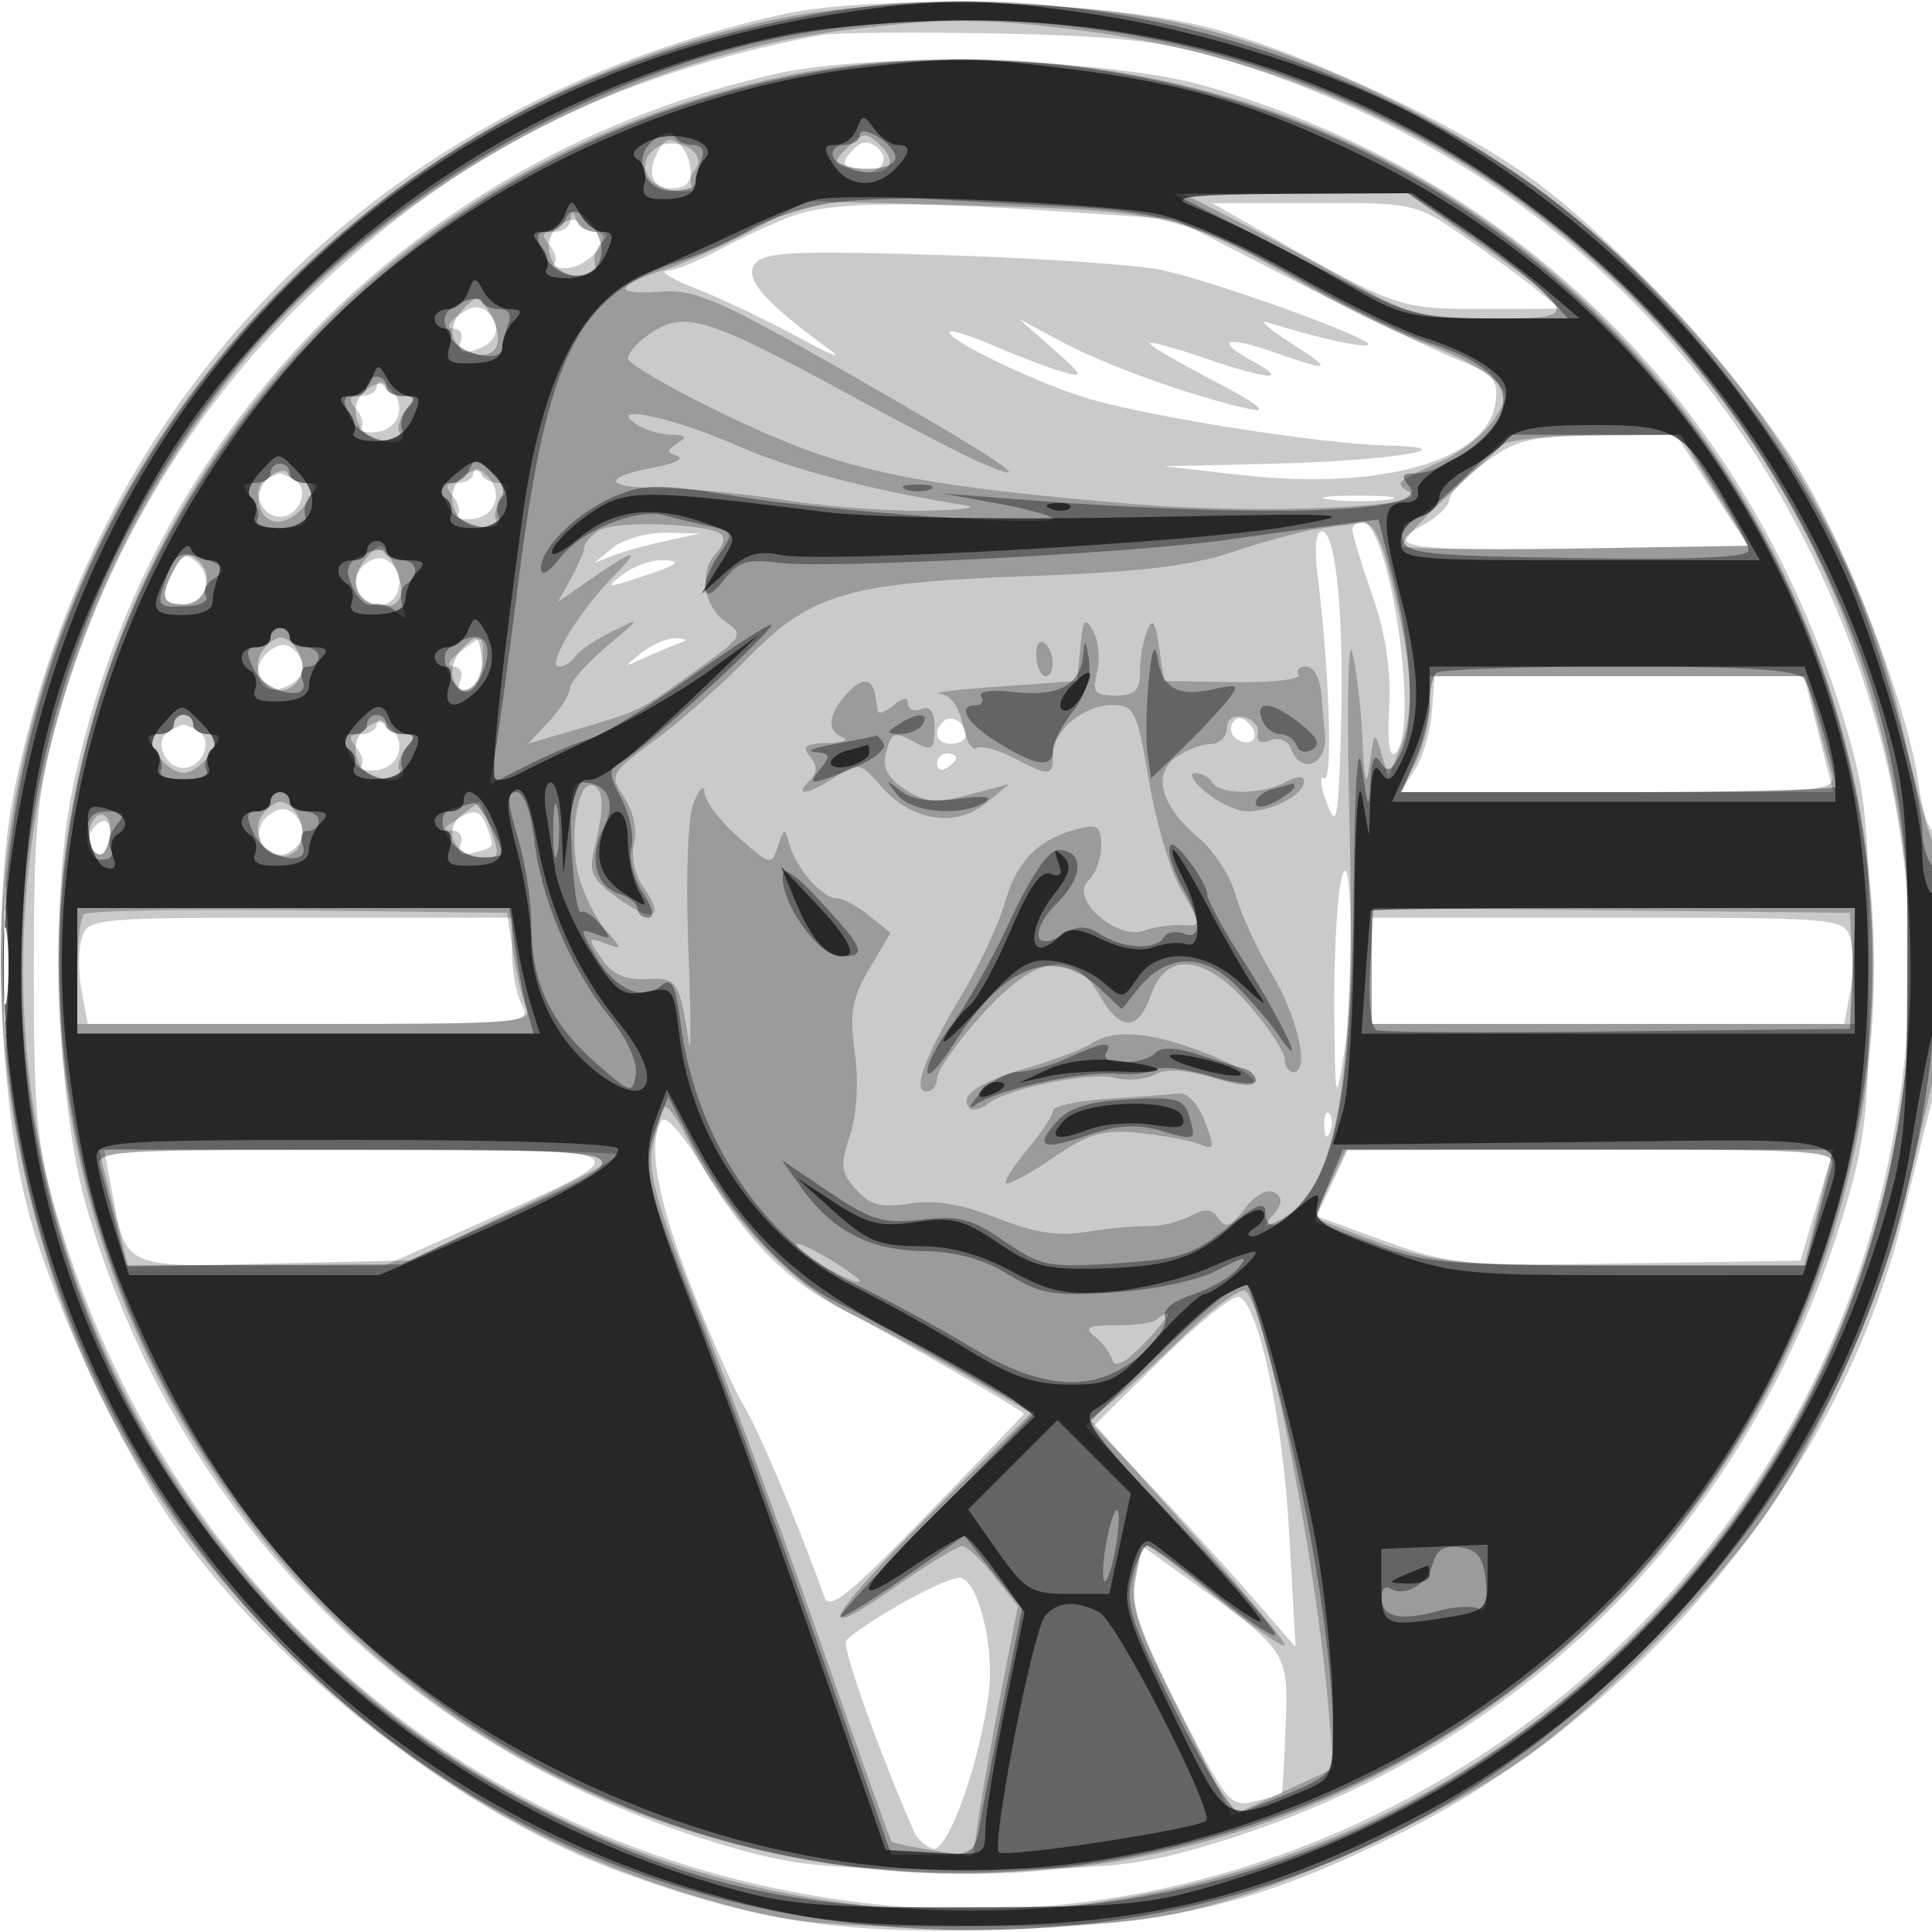 <svg xmlns="http://www.w3.org/2000/svg" width="200" height="200" fill="#000000"><path fill-opacity=".208" fill-rule="evenodd" d="M81 1.49C39.216 10.802 9.847 40.509 1.448 81.958-.851 93.307-.127 114.128 2.962 125.5c2.723 10.024 9.654 24.808 15.399 32.852 10.667 14.931 29.714 29.591 46.199 35.556 14.057 5.087 22.678 6.368 39.271 5.836 17.687-.568 26.156-2.6 40.728-9.774 25.454-12.53 46.056-37.667 52.431-63.97 1.133-4.675 2.499-10.127 3.035-12.116 1.209-4.486 1.296-27.884.104-27.884-.479 0-1.159-2.138-1.51-4.75-1.057-7.863-7.071-23.792-12.249-32.444-5.677-9.486-19.11-24.093-27.973-30.417-8.075-5.762-22.842-12.692-32.897-15.438C115.059.099 90.814-.697 81 1.49m4 2.141C63.375 7.715 47.259 15.874 32.274 30.323 19.531 42.612 10.503 57.872 5.804 75.067 3.82 82.33 3.5 85.858 3.5 100.5c0 14.792.3 18.037 2.311 24.982 11.411 39.42 43.31 66.701 83.617 71.51 47.375 5.653 93.318-25.94 105.02-72.218 5.816-23.001 3.845-44.328-6.066-65.626-12.212-26.244-34.17-44.953-62.449-53.21-5.897-1.722-10.635-2.233-22.933-2.475-8.525-.167-16.625-.092-18 .168m-4.484 3.97C43.227 15.903 15.018 44.6 7.455 81.926c-2.314 11.421-1.584 32.375 1.498 43.007 9.452 32.6 33.732 56.745 66.652 66.28C82.41 193.184 85.779 193.5 100 193.5s17.59-.316 24.395-2.287c33.132-9.596 57.222-33.686 66.818-66.818 1.971-6.805 2.287-10.174 2.287-24.395s-.316-17.59-2.287-24.395c-9.534-32.917-33.621-57.143-66.28-66.663C114.934 6.027 90.85 5.3 80.516 7.601M68.41 15.145c-1.549 2.507-1.087 4.355 1.09 4.355q2.127-.001 1.999-1.766c-.194-2.628-2.085-4.213-3.089-2.589m19.789.467c-1.075 1.167-1.02 1.52.318 2.033 2.199.844 3.963-1.006 2.275-2.387-.929-.761-1.657-.661-2.593.354M82 22.372c-1.925.706-5.293 2.261-7.485 3.456s-4.667 2.193-5.5 2.219.568.861 3.114 1.857 7.271 3.248 10.5 5.005 4.757 2.383 3.395 1.392c-6.928-5.039-9.089-7.517-7.854-9.006 1.016-1.223 4.184-1.368 19.496-.888 10.057.315 20.273 1.019 22.703 1.564 5.76 1.29 21.869 7.125 21.285 7.708-.393.393-5.016-.628-10.467-2.311-.928-.287.113.636 2.313 2.05 4.627 2.975 4.372 3.154-1.53 1.071-5.055-1.783-6.334-1.289-2.308.893 3.936 2.133 1.727 1.988-5.005-.328-3.112-1.071-5.657-1.752-5.657-1.514s3.037 2.011 6.75 3.94c4.3 2.234 5.661 3.283 3.75 2.89-5.49-1.129-14.944-4.492-19.5-6.938l-4.5-2.415 3.5 3.093c3.163 2.795 3.259 3.025 1 2.384-1.375-.389-4.482-1.565-6.905-2.613s-4.562-1.748-4.755-1.555c-.705.705 9.313 5.509 14.66 7.031 6.816 1.939 23.905 4.603 30.544 4.761 9.015.216.087 1.62-12.044 1.894l-11 .25 7.989.91c14.565 1.659 25.612-1.515 26.332-7.565.28-2.353-.226-2.912-3.977-4.401-2.364-.938-9.922-4.589-16.794-8.114l-12.497-6.407-11.526-.779c-16.58-1.119-24.045-.995-28.027.466m49 1.804c13.456 7.681 13.87 7.825 22.419 7.802l8.081-.022-2.5-2.024c-1.375-1.114-4.744-3.579-7.487-5.478-4.919-3.408-5.128-3.454-15.5-3.436l-10.513.018zM59.079 22.75c-.043.688-.809 1.25-1.701 1.25-1.244 0-1.363.313-.509 1.342.612.738.842 1.614.509 1.946-.332.333.296.537 1.396.454 2.41-.181 5.091-3.742 2.818-3.742-.784 0-1.652-.562-1.93-1.25-.403-1-.52-1-.583 0m-11.588 9.88c-1.132.828-1.359 1.37-.575 1.37.714 0 1.059.624.766 1.387-.369.96.038 1.237 1.324.901 2.357-.616 3.093-2.472 1.551-3.913-.881-.822-1.684-.756-3.066.255M39 39.961c0 .571-.73 1.039-1.622 1.039-1.244 0-1.363.313-.509 1.342.612.738.842 1.614.509 1.946-.332.333.319.535 1.447.45 2.492-.187 3.375-2.828 1.524-4.557-.792-.74-1.349-.831-1.349-.22m114.787 7.865c-2.042 1.471-3.729 3.222-3.75 3.892s-1.275 1.873-2.787 2.673c-4.321 2.286-1.448 2.688 17.011 2.384l16.687-.275-3.724-5.737-3.724-5.736-8 .062c-7.025.055-8.453.389-11.713 2.737M49 48.961c0 .571-.73 1.039-1.622 1.039-1.244 0-1.363.313-.509 1.342.612.738.842 1.614.509 1.946-.332.333.319.535 1.447.45 2.492-.187 3.375-2.828 1.524-4.557-.792-.74-1.349-.831-1.349-.22m-21.614.804c-1.478.976-.287 3.735 1.614 3.735s3.092-2.759 1.614-3.735c-.613-.404-1.339-.734-1.614-.734s-1.001.33-1.614.734m110.382 1.96c1.797.222 4.497.218 6-.01 1.503-.229.032-.411-3.268-.405s-4.529.192-2.732.415M140 54.843c0 .464.925 3.502 2.055 6.75 1.388 3.987 1.956 7.761 1.75 11.611q-.305 5.705.695 4.7C146.994 75.4 143.835 54 140.972 54c-.535 0-.972.38-.972.843m-76.5 1.823-2 1.603 2-.769c1.1-.424 3.575-1.108 5.5-1.52l3.5-.75-3.5-.083c-1.925-.046-4.4.638-5.5 1.519m72.914 3.084c1.196 9.43 1.578 21.363.667 20.8-.502-.31-.388.833.253 2.54 1.034 2.753 1.201 1.935 1.477-7.243.357-11.884-.493-20.847-1.977-20.847-.637 0-.795 1.789-.42 4.75m-118.376-.82c-1.499 2.8-1.291 3.641.901 3.641 2.361 0 3.249-2.672 1.447-4.355-1.046-.977-1.521-.833-2.348.714m19.793-.549c-1.845 1.35-.989 4.07 1.335 4.244 2.036.153 2.971-2.774 1.365-4.274-.843-.787-1.593-.779-2.7.03m26.61 1.105c-1.764 1.351-1.621 1.383 1.559.352C70.34 58.431 70.893 58 68.358 58c-1.087 0-2.849.669-3.917 1.486M27.895 67.38c-2.082 1.589-1.265 4.529 1.088 3.914 2.378-.622 3.121-2.473 1.574-3.919-.877-.819-1.582-.818-2.662.005m19.664.152c-1.155.873-1.415 1.468-.643 1.468.723 0 1.052.642.742 1.449q-.56 1.452.893.893c.797-.306 1.449-1.633 1.449-2.949 0-2.787.072-2.762-2.441-.861m18.882.023c-1.91 1.53-1.909 1.541.059.635 1.1-.506 2.675-1.17 3.5-1.476 1.296-.48 1.288-.567-.059-.635-.857-.043-2.432.621-3.5 1.476m81.794 6.145c-.146 2.033-.944 4.733-1.773 5.998L144.954 82h44.823l-1.512-6-1.511-6-19.127.002-19.127.002zM39 74.961c0 .571-.73 1.039-1.622 1.039-1.244 0-1.363.313-.509 1.342.612.738.842 1.614.509 1.946-.332.333.319.535 1.447.45 2.492-.187 3.375-2.828 1.524-4.557-.792-.74-1.349-.831-1.349-.22m58.639-.267C96.513 75.82 96.954 77 98.5 77c.825 0 1.5-.423 1.5-.941 0-1.261-1.562-2.164-2.361-1.365m29.958.15c-.346.56-.142 1.319.453 1.687 1.538.95 2.53-.351 1.246-1.635-.718-.718-1.277-.735-1.699-.052m-110.211.921c-1.478.976-.287 3.735 1.614 3.735s3.092-2.759 1.614-3.735c-.613-.404-1.339-.734-1.614-.734s-1.001.33-1.614.734M97 79.059c0 .582.45.781 1 .441s1-.816 1-1.059S98.55 78 98 78s-1 .477-1 1.059m-69.169 5.322c-1.845 1.35-.989 4.07 1.335 4.244 2.036.153 2.971-2.774 1.365-4.274-.843-.787-1.593-.779-2.7.03M47 85c-1.157.748-1.19.973-.143.985.746.008 1.118.639.825 1.402-.374.973.042 1.236 1.393.883 2.167-.567 2.148-.526 1.318-2.688-.7-1.824-1.31-1.928-3.393-.582M9.446 86.087c-.369.598-.231 1.528.307 2.066.639.639 1.167.261 1.519-1.087.568-2.171-.677-2.838-1.826-.979M.392 100c0 7.425.157 10.463.35 6.75s.192-9.787 0-13.5c-.193-3.713-.35-.675-.35 6.75m138.369-8.5c-.406 2.2-.691 8.275-.633 13.5.103 9.239.131 9.349 1.021 4 1.147-6.894.773-23.783-.388-17.5M8.472 97.087c-.364 1.148-.374 3.623-.022 5.5L9.091 106H32.08c22.42 0 22.965-.048 21.955-1.934-.569-1.064-1.035-3.539-1.035-5.5V95H31.067c-21.359 0-21.95.055-22.595 2.087M142 100.5v5.5h48.909l.641-3.413c.352-1.877.342-4.352-.022-5.5-.648-2.041-1.202-2.087-25.095-2.087H142zm-73.513 15.52c-1.469 2.378-.505 7.863 2.976 16.937 1.996 5.201 4.472 10.826 5.501 12.5 1.556 2.528 5.618 12.162 8.367 19.842.525 1.466 2.494-.107 10.645-8.5 5.501-5.665 10.007-10.36 10.013-10.435.025-.306-13.843-8.295-18.489-10.65-6.035-3.06-10.213-7.283-14.848-15.01-2.024-3.374-3.764-5.331-4.165-4.684m68.592.563c.048 1.165.285 1.402.604.605.289-.722.253-1.585-.079-1.917s-.568.258-.525 1.312m-125.625 6.024c1.646 8.775.944 8.393 15.439 8.393h12.943l10.332-4.621C66.991 118.854 67.249 119 37.103 119H10.777zm126.446-.121-1.601 3.42 7.101 2.58c6.787 2.466 7.891 2.567 25.041 2.297l17.942-.283 1.706-5.75 1.706-5.75-25.148.033-25.147.032zm-17.713 18.261-6.971 6.862 5.662 5.945c3.115 3.27 7.819 8.421 10.454 11.446l4.791 5.5-.666-11.841c-.672-11.955-3.183-23.734-5.202-24.407-.603-.201-4.234 2.722-8.068 6.495m-2.607 22.677c-.528 2.817.239 5.122 4.511 13.563 4.894 9.671 5.276 10.138 7.776 9.51 1.446-.363 2.707-.738 2.803-.834s.287-3.287.425-7.092c.279-7.677.308-7.633-10.552-15.433l-4.326-3.107zm-24.258 2.565c-2.848 1.633-5.427 3.372-5.732 3.865-.434.703 3.354 11.349 7.053 19.819.281.645 1.123 1.407 1.871 1.694 1.559.598 4.981-8.958 5.862-16.367.544-4.579-1.062-11.093-2.876-11.665-.55-.173-3.33 1.021-6.178 2.654"/><path fill-opacity=".233" fill-rule="evenodd" d="M80 2.061C26.025 13.723-8.787 66.069 2.054 119.265c4.181 20.515 12.637 36.495 26.897 50.828C42.465 183.676 57.119 192.289 75 197.16c7.385 2.012 10.729 2.308 25.5 2.259 14.257-.048 18.291-.41 25-2.243 9.779-2.673 24.798-9.785 32.944-15.601 6.881-4.913 19.579-17.842 24.389-24.832 5.396-7.843 12.05-22.757 14.163-31.743l3.001-12.764c1.242-5.283 1.32-22.644.112-25-.489-.955-1.87-6.077-3.068-11.383-7.826-34.661-36.576-63.467-72.807-72.948C112.379-.197 92.231-.581 80 2.061m7.5 1.058c-23.509 2.91-48.576 16.978-63.309 35.532-31.445 39.6-28.565 94.988 6.78 130.391 39.168 39.233 102.736 38.236 140.565-2.205 38.965-41.655 33.952-107.948-10.843-143.408-14.218-11.255-30.88-18.096-49.667-20.393-9.565-1.169-13.517-1.155-23.526.083M81 7.936C43.838 15.784 15.58 44.211 7.887 81.487c-9.034 43.766 15.29 89.03 56.768 105.639 54.779 21.934 115.518-10.762 127.458-68.613 9.034-43.766-15.29-89.03-56.768-105.639C118.539 6.145 98.223 4.299 81 7.936m6.765 7.299c-1.646 1.646-1.604 1.767.823 2.377 3.223.808 4.616-.64 2.512-2.612-1.425-1.336-1.789-1.311-3.335.235m-19.915.133c-2.104 1.538-.903 4.07 2.088 4.404 1.341.149 2.133-.035 1.759-.408-.374-.374-.256-1.19.261-1.813 1.449-1.747-2.115-3.641-4.108-2.183M128 22.861c3.025 1.55 8.425 4.454 12 6.455 5.924 3.316 7.197 3.641 14.372 3.661 9.337.027 9.247-.383-1.771-8.121L145.686 20l-11.593.022-11.593.023zm-50 .904c-3.025 1.622-7.181 3.496-9.236 4.165-5.178 1.685-5.352 2.627-.419 2.266 3.671-.269 6.043.776 20.354 8.967 15.219 8.711 19.342 11.533 12.68 8.678-1.583-.678-8.054-4.044-14.379-7.479-13.682-7.43-16.115-8.172-19.507-5.949-1.371.898-2.493 2.1-2.493 2.671 0 .572 4.723 3.295 10.496 6.053 11.629 5.555 18.31 7.013 41.149 8.983 13.471 1.162 31.861.429 29.278-1.167-1.586-.981-1.58-.987 3.278-3.193 2.036-.925 4.469-2.853 5.408-4.285 1.623-2.478 1.613-2.691-.202-4.383-1.049-.978-4.157-2.577-6.907-3.555-2.75-.977-8.39-3.733-12.533-6.125-12.338-7.121-14.405-7.616-33.967-8.133l-17.5-.463zm-20.06-.445c-2.222 1.681-.997 5.16 1.853 5.264 1.409.052 2.114-.383 1.828-1.128-.255-.667.04-1.717.657-2.334.829-.829.7-1.122-.495-1.122-.889 0-1.766-.419-1.95-.93-.186-.52-1.021-.409-1.893.25m-10.015 8.697c-1.954 2.026-1.112 4.414 1.655 4.691 2.229.223 2.614-1.895.868-4.766-.854-1.403-1.105-1.395-2.523.075M37.94 40.32c-2.179 1.649-1.003 5.161 1.76 5.254 1.21.041 1.959-.316 1.664-.794-.295-.477.008-1.523.672-2.324.969-1.167.904-1.456-.33-1.456-.847 0-1.689-.419-1.873-.93-.186-.52-1.021-.409-1.893.25M66 44c.825.533 2.4.983 3.5 1 1.513.023 1.668.241.637.894-1.151.729-1.151.935 0 1.323.75.252-.309.774-2.352 1.159-5.552 1.048-5.273 2.121.56 2.15 2.835.015 8.675.577 12.977 1.25 4.303.673 10.828 1.163 14.5 1.088s5.553-.319 4.178-.541c-10.189-1.651-18.103-3.735-23.978-6.313C69.47 43.134 62.496 41.735 66 44m89.5 2.079c-.55.538-3.199 3.004-5.887 5.48-2.687 2.475-4.664 4.723-4.393 4.995.272.271 8.443.37 18.158.22l17.663-.274-3.597-5.75-3.598-5.75-8.673.05c-4.77.028-9.123.49-9.673 1.029M27.964 49.32c-1.949 1.497-1.358 4.68.869 4.68.927 0 2.248-.9 2.935-2 1.03-1.649.999-2-.176-2-.784 0-1.575-.419-1.759-.93-.186-.519-1.012-.408-1.869.25m19.976 0c-2.179 1.649-1.003 5.161 1.76 5.254 1.21.041 1.959-.316 1.664-.794-.295-.477.008-1.523.672-2.324.969-1.167.904-1.456-.33-1.456-.847 0-1.689-.419-1.873-.93-.186-.52-1.021-.409-1.893.25M62 54.919c-.825.555-1.516 1.362-1.535 1.795-.02.432-.635 1.866-1.366 3.187l-1.33 2.4 2.865-1.987c5.175-3.587 5.909-3.752 2.866-.645C59.894 63.351 56.494 69 57.884 69c.549 0 1.278-.453 1.62-1.007s2.057-1.722 3.809-2.596c3.149-1.57 3.142-1.552-.563 1.58C60.688 68.72 59 70.646 59 71.258s-.977 2.153-2.172 3.425l-2.171 2.311 5.421-1.602c6.363-1.881 6.06-1.728 12.221-6.172 4.65-3.354 4.735-3.508 2.75-4.898-2.26-1.583-2.709-5.262-.866-7.105.651-.651.876-1.492.499-1.868-1.16-1.161-11.093-1.497-12.682-.43m74.5-.187c-1.65.238-5.632 1.316-8.848 2.394-4.344 1.457-9.747 2.102-21 2.506-18.831.677-22.687 1.793-29.204 8.455-2.721 2.782-7.076 6.631-9.676 8.554-4.625 3.421-4.693 3.549-3.14 5.921.924 1.41 1.345 3.395 1.005 4.747-.342 1.364.067 3.252.992 4.572 2.245 3.205 1.013 3.712-2.663 1.095-2.603-1.854-3.036-2.695-2.502-4.859 1.105-4.476 1.079-6.4-.095-6.809-1.632-.57-2.536 5.622-1.399 9.587.533 1.859 1.771 4.295 2.75 5.412 1.714 1.956 1.71 2.006-.106 1.342-1.761-.645-1.784-.541-.348 1.58 1.097 1.621 2.426 2.229 4.642 2.123 3.22-.154 3.405.125 4.422 6.648.214 1.375.181-3.125-.074-10-.278-7.499-.047-13.5.577-15 .596-1.433 1.067-1.832 1.104-.934.034.861 1.604 2.93 3.486 4.597 3.321 2.94 3.444 2.968 4.106.934.627-1.925.723-1.946 1.169-.251C82.337 89.775 85.14 93 86.611 93c.642 0 2.159.803 3.371 1.785l2.205 1.784-2.188 3.709c-1.81 3.068-2.07 4.568-1.505 8.68.417 3.034.221 6.375-.503 8.57-1.032 3.126-.947 3.863.647 5.625 1.456 1.608 2.602 1.904 5.551 1.433 2.572-.412 5.346.05 9.013 1.501 3.873 1.532 6.374 1.918 9.298 1.436 2.2-.363 5.046-.632 6.325-.597s3.249-.43 4.377-1.034c1.572-.841 2.259-.781 2.933.255.693 1.066 1.273.846 2.735-1.041 1.089-1.404 2.346-2.091 3.041-1.661.903.558.876 1.11-.112 2.308-1.146 1.389-1.049 1.441.821.445 5.813-3.096 7.746-14.356 7.075-41.198-.282-11.275-.157-19.15.278-17.5s.916 5.7 1.069 9c.214 4.627.388 5.199.76 2.5.452-3.286.526-3.347 1.2-1l.717 2.5 1.141-2.815c1.579-3.898 1.447-7.981-.53-16.435-1.252-5.355-2.105-7.211-3.263-7.1-.862.082-2.917.344-4.567.582M37.886 57.82c-1.907 2.228-1.081 4.61 1.694 4.888 2.251.225 2.596-1.824.833-4.95-.93-1.648-1.066-1.645-2.527.062M18.07 58.87c-1.532 2.861-1.334 3.701.869 3.701 2.35 0 3.37-3.07 1.528-4.599-1.009-.837-1.584-.621-2.397.898m93.761 8.148L111.5 70.5l-8 .567c-4.4.311-7.201.649-6.225.75 1.103.114 2.001 1.313 2.372 3.167.328 1.641.979 2.747 1.445 2.459.467-.289 2.19.169 3.829 1.016 3.784 1.957 4.079 1.935 4.079-.304 0-2.521 3.132-5.155 6.13-5.155 2.303 0 2.562.529 3.793 7.75.726 4.263 2.166 9.238 3.199 11.057 2.296 4.044 2.298 4.095.128 3.959-.963-.06-2.689.2-3.837.578-2.926.964-7.706-3.347-5.744-5.179.732-.684 1.331-2.309 1.331-3.611 0-1.957-.39-2.268-2.25-1.796-4.198 1.065-6.439 3.259-7.666 7.506-.673 2.33-2.712 6.711-4.531 9.736-3.859 6.417-5.156 10-3.62 10 .587 0 1.067-.626 1.067-1.392s2.067-3.69 4.593-6.5c5.635-6.268 9.463-6.931 12.204-2.114 2.169 3.813 4.025 3.815 5.353.006 1.611-4.622 5.709-4.151 10.272 1.18 1.968 2.299 3.578 4.774 3.578 5.5s.397 1.32.883 1.32c1.732 0 .513-5.577-2.23-10.203-1.534-2.587-3.221-6.271-3.75-8.186s-2.244-4.562-3.812-5.881c-3.86-3.248-4.808-6.471-2.432-8.272 1.013-.767 2.628-1.409 3.591-1.426.963-.018 1.75-.74 1.75-1.605 0-.978.663-1.429 1.75-1.191.963.211 1.619.974 1.459 1.696-.184.83.29 1.091 1.288.708.92-.353 1.816.013 2.148.877 1.109 2.89 3.95 1.503 3.494-1.705-.054-.379-.203-2.066-.331-3.75-.136-1.784-.795-3.062-1.58-3.062-.74 0-1.107.387-.815.86s-2.718.81-6.691.75l-7.222-.11-.514-3.5c-.401-2.731-.675-3.098-1.25-1.668-.405 1.007-.736 2.92-.736 4.25 0 1.917-.521 2.418-2.519 2.418-2.168 0-2.434-.339-1.91-2.428.335-1.335.155-3.239-.4-4.231-.852-1.523-1.061-1.261-1.34 1.677m-63.906.038c-.866.876-1.316 2.331-.999 3.232.867 2.474 3.297.454 2.904-2.415-.301-2.202-.466-2.272-1.905-.817m-20.679.194c-1.283 1.606-.192 4.25 1.754 4.25.825 0 1.782-.675 2.126-1.5.627-1.5-.702-4-2.126-4-.415 0-1.205.563-1.754 1.25m80.027.728c.084 1.112.507 2.022.94 2.022 1.106 0 .984-2.76-.152-3.463-.517-.319-.871.329-.788 1.441m-19.612 3.845c-1.977 2.184-2.126 3.823-.411 4.515.688.277-.043.54-1.622.583-2.266.062-2.641.359-1.774 1.403.802.966.781 1.641-.078 2.5-1.689 1.689-.122 1.449 2.727-.418 2.311-1.514 2.545-1.464 4.714 1.001 3.153 3.585 7.671 4.317 10.82 1.754l2.463-2.004-4.151 1.102c-3.457.917-4.57.826-6.665-.546-1.766-1.158-2.356-2.252-1.982-3.68.608-2.327.777-2.382 3.239-1.065 1.524.816 1.809.57 1.809-1.559 0-1.733-.432-2.361-1.375-1.999-.756.29-1.375.036-1.375-.564 0-.72-.511-.667-1.5.154-.825.685-1.556.965-1.625.622a31 31 0 0 1-.25-1.539c-.263-1.929-1.366-2.026-2.964-.26M148 73.05c0 1.677-.687 4.377-1.526 6L144.949 82h22.593c21.044 0 22.558-.12 22.085-1.75-.279-.963-1.002-3.662-1.606-6L186.923 70H148zM18 75c0 .55-.679 1-1.508 1-1.259 0-1.302.332-.26 2 .687 1.1 1.933 2 2.768 2s2.081-.9 2.768-2c1.042-1.668.999-2-.26-2-.829 0-1.508-.45-1.508-1s-.45-1-1-1-1 .45-1 1m19.94.32c-2.179 1.649-1.003 5.161 1.76 5.254 1.21.041 1.959-.316 1.664-.794-.295-.477.008-1.523.672-2.324.969-1.167.904-1.456-.33-1.456-.847 0-1.689-.419-1.873-.93-.186-.52-1.021-.409-1.893.25m86.921 6.713c1.298 1.082 3.24 1.967 4.316 1.967 2.48 0 5.823-1.763 5.823-3.07 0-.655-.668-.643-1.934.035-2.463 1.318-6.761 1.338-7.566.035-.34-.55-1.154-.985-1.809-.967s-.129.919 1.17 2M27.246 84.25c-1.283 1.606-.192 4.25 1.754 4.25.825 0 1.782-.675 2.126-1.5.627-1.5-.702-4-2.126-4-.415 0-1.205.563-1.754 1.25m20.654.033c-2.066 1.573-1.027 4.152 1.79 4.445 2.014.209 2.107-.013 1.152-2.75-.571-1.638-1.106-2.964-1.19-2.946s-.872.58-1.752 1.251M9.36 85.504c-.344.897-.176 2.08.373 2.629q.999.997 1.539-1.066c.653-2.496-1.027-3.869-1.912-1.563M.378 100c0 6.325.163 8.912.361 5.75s.198-8.338 0-11.5-.361-.575-.361 5.75m8.308-5.352c-.377.377-.686 3.085-.686 6.019V106h23.607c22.103 0 23.559-.112 22.855-1.75-.413-.963-1.024-3.55-1.357-5.75l-.605-4-21.564-.269c-11.861-.148-21.873.04-22.25.417M142 99.983V106h50.1l-.3-5.75-.3-5.75-24.75-.267-24.75-.268zm-29 8.041c-.825.547-3.854 1.695-6.732 2.551-5.053 1.503-7.092 2.934-5.892 4.134.316.317 1.149.127 1.85-.422 2.067-1.619 10.593-3.37 13.211-2.714 1.33.334 3.184.179 4.121-.346 1.132-.633 3.193-.504 6.147.385 6.151 1.851 5.175-.288-1.243-2.726-5.497-2.087-9.192-2.365-11.462-.862m1.75 5.715c-3.162.198-5.75.754-5.75 1.234 0 .481-1.181 2.277-2.624 3.993s-2.446 3.297-2.227 3.516c.218.219 2.412-.965 4.874-2.63 3.778-2.556 5.179-2.956 8.977-2.561 2.475.257 5.263.785 6.196 1.174 1.515.632 1.571.378.53-2.379-.674-1.788-1.809-3.006-2.695-2.897-.842.104-4.119.352-7.281.55m-46.036.951c-.264.446-.788 2.251-1.165 4.012-.546 2.547.433 6.027 4.784 17 3.009 7.589 8.671 22.991 12.582 34.228 3.911 11.236 7.234 20.553 7.385 20.704s2.106.567 4.343.925l4.068.65.644-4.354c.354-2.395 1.403-8.232 2.331-12.971l1.688-8.616-2.437-3.079c-1.34-1.693-2.824-3.103-3.298-3.134-.473-.03-3.748 1.964-7.277 4.431-8.546 5.974-6.886 3.063 5.076-8.898l9.316-9.316-6.127-3.539c-3.37-1.946-8.937-4.937-12.371-6.647-6.525-3.249-13.19-10.39-17.17-18.396-1.042-2.095-2.109-3.445-2.372-3m-56.962 10.38 1.529 6.07 14.61-.331 14.609-.331 10.75-5.186c5.913-2.852 10.75-5.435 10.75-5.739S51.9 119 37.112 119H10.223zm125.937-2.544-1.682 3.526 2.747 1.076c9.468 3.708 10.707 3.872 29.249 3.872h18.751l1.511-6 1.512-6H139.37zm-55.186 6.479c.67 1.084 6.497 4.33 6.497 3.619 0-.234-1.602-1.372-3.56-2.527s-3.28-1.646-2.937-1.092m40.361 8.99c-2.95 2.842-6.414 6.012-7.698 7.046l-2.335 1.88 10.085 11.28c5.546 6.205 10.084 11.642 10.084 12.083s-3.087-1.692-6.861-4.741-7.128-5.543-7.454-5.543c-.327 0-.877 1.508-1.223 3.351-.519 2.769.299 5.2 4.705 13.98l5.333 10.628 5.281-2.448 5.281-2.448-.594-6.781c-1.355-15.458-6.278-40.199-8.479-42.618-.419-.46-3.175 1.489-6.125 4.331m-3.131-1.395c-.33.33-2.229.6-4.221.6-2.896 0-3.333.23-2.181 1.15.791.632 1.611 1.734 1.82 2.449.249.849 1.393.243 3.302-1.75 1.607-1.677 2.687-3.049 2.401-3.049s-.791.27-1.121.6"/><path fill-opacity=".354" fill-rule="evenodd" d="M84.45 1.461c-22.105 4.016-39.87 13.12-54.869 28.12-38.976 38.975-39.05 101.552-.167 140.977 17.484 17.728 40.645 27.932 66.086 29.115 29.156 1.357 54.17-8.382 74.98-29.193 15.053-15.052 24.076-31.946 28.105-52.619 2.129-10.921 2.978-26.698 1.515-28.161-.605-.605-1.101-2.247-1.103-3.65-.003-3.867-4.513-19.785-7.519-26.54-6.775-15.226-20.838-32.251-34.041-41.21C135.536 3.439 108.235-2.859 84.45 1.461m1.05 1.62C63.545 6.144 39.513 19.746 25.002 37.322-15.968 86.943.133 160.566 58.05 188.441c13.255 6.38 22.746 8.666 38.45 9.261 21.491.814 39.764-4.177 57.093-15.595 29.262-19.282 45.567-51.101 44.123-86.107-.627-15.18-3.01-24.934-9.275-37.95C169.625 18.955 128.628-2.937 85.5 3.081m-1.737 4.498C32.951 16.767-1.252 65.151 7.517 115.436c8.941 51.274 57.281 85.909 107.602 77.096 40.484-7.09 70.323-36.929 77.413-77.413 6.745-38.511-12.7-78.322-47.628-97.51-18.203-10-40.805-13.708-61.141-10.03m-15.965 6.816c-2.46 1.815-1.279 5.355 1.786 5.355 1.329 0 2.416-.357 2.416-.793s.273-1.505.607-2.375c.39-1.016.062-1.582-.917-1.582-.838 0-1.673-.419-1.857-.93s-1.099-.365-2.035.325M89 13.992c0 .554-.713 1.008-1.583 1.008-.871 0-1.396.563-1.167 1.25.496 1.487 5.936 1.692 6.419.242.185-.554-.565-1.57-1.666-2.258-1.187-.741-2.003-.84-2.003-.242m-3.286 7.079c-2.632.425-6.268 1.648-8.081 2.718s-5.059 2.523-7.214 3.229C59.611 30.562 56.6 36.689 53.507 61.43c-.83 6.638-1.799 13.8-2.154 15.915l-.645 3.845 3.896-1.967c2.143-1.081 5.021-2.303 6.396-2.714s6.258-3.419 10.852-6.684c4.593-3.265 8.193-5.558 8-5.096-.512 1.222-13.137 12.772-15.259 13.959-1.668.933-1.686 1.231-.251 4.007.853 1.649 1.31 3.922 1.015 5.05s.23 3.222 1.168 4.653c1.023 1.561 1.259 2.602.59 2.602-.613 0-1.115-.42-1.115-.933s-.851-1.202-1.892-1.533c-2.494-.791-3.198-3.807-1.605-6.877 1.37-2.641.386-4.657-2.273-4.657-1.06 0-1.298 1.568-1.05 6.903.176 3.796.607 6.726.957 6.511.35-.216 1.25.362 2 1.284 1.194 1.469 1.14 1.593-.436 1.002-1.726-.648-1.728-.554-.034 2.314 2.019 3.418 4.81 4.665 6.782 3.029 1.097-.911 1.484-.124 2.05 4.167 1.546 11.713 8.666 22.295 17.986 26.729 3.308 1.574 8.689 4.482 11.956 6.461 7.543 4.571 12.902 4.865 17.537.965 1.723-1.45 2.907-3.223 2.631-3.941-.311-.811.772-1.725 2.865-2.416 1.851-.61 3.965-1.832 4.696-2.714 1.113-1.341.758-1.306-2.17.213-2.015 1.045-6.545 2.013-10.677 2.281-6.245.405-7.664.164-10.934-1.856-2.542-1.571-5.395-2.353-8.823-2.417-5.602-.104-9.425-2.103-12.63-6.605l-2.013-2.826 4.968 3.343c4.331 2.914 5.556 3.277 9.546 2.827 3.86-.435 5.203-.082 8.564 2.247 3.703 2.566 4.524 2.728 11.516 2.28 6.597-.424 8.022-.88 11.506-3.679 3.037-2.44 3.977-2.811 3.977-1.566 0 2.193 1.952 1.408 4.292-1.725 3.326-4.456 4.666-13.243 4.849-31.811.111-11.219.419-15.705.859-12.5.584 4.257.711 4.48.858 1.5.12-2.435.439-3.079 1.05-2.115.703 1.111 1.096.976 1.985-.684 1.587-2.967 1.366-10.26-.543-17.859l-1.65-6.568-4.1.525c-2.255.289-7.475.999-11.6 1.579-10.027 1.41-41.511 3.026-46.4 2.382-3.267-.43-4.197-.128-5.728 1.863-2.301 2.992-2.607.371-.335-2.872 1.46-2.085 1.397-2.225-1.25-2.816a129 129 0 0 1-4.553-1.1c-2.797-.76-8.517 1.573-10.718 4.372C56.772 59.289 56 59.716 56 58.823c0-2.154 3.821-5.85 7.741-7.488 3.024-1.264 4.605-1.257 12.608.054 9.804 1.606 33.523 3.242 32.586 2.247-.311-.329-3.011-1.042-6-1.583l-5.435-.984 6 .479c26.659 2.13 44.737 1.647 42.429-1.133-.935-1.127-.824-1.415.544-1.415 2.586 0 7.21-3.039 8.612-5.66q2.496-4.659-6.999-7.812c-2.574-.854-8.116-3.512-12.316-5.906-11.179-6.37-15.156-7.692-24.692-8.206a18415 18415 0 0 1-14.578-.79c-3.3-.181-8.153.02-10.786.445m42.786 2.541c3.85 1.946 9.475 4.841 12.5 6.432 4.698 2.47 6.656 2.896 13.424 2.924l7.925.032-2.425-2.583c-1.333-1.42-5.063-4.345-8.288-6.5L145.772 20l-12.136.036-12.136.036zm-69.891-1.035C58.308 23.36 57.416 24 56.625 24c-1.138 0-1.216.468-.375 2.25 1.367 2.896 5.465 3.068 5.973.25.461-2.555-2.787-6.08-3.614-3.923M47.5 31.446c-1.585.835-1.806 1.495-1.067 3.179C47.32 36.643 52 37.763 52 35.957c0-.436.273-1.505.607-2.375.39-1.016.062-1.582-.917-1.582-.838 0-1.673-.362-1.857-.804s-1.233-.33-2.333.25M38 40c0 .55-.633 1-1.406 1-1.106 0-1.179.48-.344 2.25 1.135 2.405 6.298 3.62 5.396 1.27-.269-.702.015-1.781.632-2.398.829-.829.678-1.122-.578-1.122-.935 0-1.7-.45-1.7-1s-.45-1-1-1-1 .45-1 1m113.553 9.5c-2.546 2.475-5.095 4.5-5.665 4.5-.569 0-.883.788-.698 1.75.302 1.576 2.102 1.777 18.073 2.023 12.113.187 17.737-.066 17.737-.798 0-.589-1.569-3.524-3.488-6.523L174.025 45h-17.841zm-102.944-.923C48.308 49.36 47.416 50 46.625 50c-1.138 0-1.216.468-.375 2.25 1.079 2.287 6.199 3.363 5.339 1.122-.238-.621-.085-1.521.339-2s-.026-1.625-1.001-2.545c-1.48-1.396-1.863-1.437-2.318-.25M28 49c0 .55-.73 1-1.622 1-1.308 0-1.388.283-.414 1.456.664.801.964 1.851.666 2.334-.298.482.808.877 2.457.877 1.938 0 2.835-.429 2.534-1.212-.256-.666.04-1.716.657-2.333.829-.829.678-1.122-.578-1.122-.935 0-1.7-.45-1.7-1s-.45-1-1-1-1 .45-1 1m65.75 1.662c.688.278 1.813.278 2.5 0 .688-.277.125-.504-1.25-.504s-1.937.227-1.25.504M37.5 57.446c-1.632.86-1.817 1.47-1.007 3.318.546 1.245 1.504 2.067 2.128 1.828s1.706.092 2.404.736c.996.92 1.14.803.666-.546-.332-.945-.173-1.984.353-2.309 1.442-.891 1.147-2.473-.461-2.473-.779 0-1.566-.362-1.75-.804s-1.233-.33-2.333.25m-20.315 2.452c-.992 2.848-.92 2.961 1.857 2.882 1.589-.045 2.622-.515 2.295-1.043s.014-1.336.756-1.794c1.569-.97 1.218-1.446-1.734-2.351-1.74-.535-2.334-.104-3.174 2.306M28 66c0 .55-.633 1-1.406 1-1.106 0-1.179.48-.344 2.25 1.169 2.476 5.999 3.562 5.069 1.14-.293-.765-.035-1.39.574-1.39S33 68.55 33 68s-.675-1-1.5-1-1.5-.45-1.5-1-.45-1-1-1-1 .45-1 1m19.5.438c-1.629.865-1.816 1.481-1.011 3.316 1.154 2.63 2.51 2.481 3.574-.395s-.114-4.22-2.563-2.921m64.65 1.19c-.229 3.242-2.51 4.536-7.075 4.012-2.338-.269-3.846-.078-3.522.445.311.503.088.915-.494.915-2.099 0-.992 1.878 2.309 3.918 3.911 2.417 5.632 2.636 5.632.717 0-.751.93-2.548 2.067-3.993 1.33-1.69 1.918-3.612 1.65-5.385-.301-1.985-.459-2.162-.567-.629m6.764 2.872c-.265 2.75-.316 6.143-.115 7.54l.366 2.54 3.168-3.052c1.742-1.679 3.833-3.893 4.647-4.92 1.391-1.755 1.3-1.83-1.5-1.24-3.662.772-5.157-.113-5.682-3.368-.255-1.582-.58-.663-.884 2.5m29.753-.833c-.367.366-.667 1.731-.667 3.032s-.652 3.926-1.449 5.833L145.102 82h22.449c12.347 0 22.449-.251 22.449-.557 0-1.771-2.442-10.14-3.267-11.193-.718-.918-5.808-1.25-19.189-1.25-10.016 0-18.511.3-18.877.667M130.638 74.5c.317.825 1.165 1.5 1.886 1.5s1.486.53 1.702 1.177c.216.65.941.838 1.617.42.875-.541.528-1.304-1.217-2.677-2.921-2.297-4.783-2.493-3.988-.42M18 75c0 .55-.73 1-1.622 1-1.308 0-1.388.283-.414 1.456.664.801.964 1.851.666 2.334-.298.482.768.877 2.37.877s2.668-.395 2.37-.877c-.298-.483.002-1.533.666-2.334.974-1.173.894-1.456-.414-1.456C20.73 76 20 75.55 20 75s-.45-1-1-1-1 .45-1 1m20 0c0 .55-.633 1-1.406 1-1.106 0-1.179.48-.344 2.25 1.135 2.405 6.298 3.62 5.396 1.27-.269-.702.015-1.781.632-2.398.829-.829.678-1.122-.578-1.122-.935 0-1.7-.45-1.7-1s-.45-1-1-1-1 .45-1 1m55 0c-1.293.835-1.266.971.191.985.93.008 1.969-.435 2.309-.985.782-1.266-.542-1.266-2.5 0m-6.5 2c-2.2.394-3.157.78-2.128.858 1.548.117 1.657.402.628 1.642-1.558 1.877-1.139 1.874 3.418-.03 2.015-.842 3.393-1.967 3.063-2.5-.329-.534-.685-.906-.79-.828S88.7 76.606 86.5 77m6.372 5.25c1.474 1.879 6.651 2.338 9.076.803.943-.596-.014-.72-2.74-.354q-4.19.563-5.948-.819c-1.597-1.252-1.633-1.218-.388.37m38.878-.561c-.963.252-1.75.89-1.75 1.42 0 .579.795.536 2-.109 1.1-.589 2-1.28 2-1.535 0-.256-.113-.413-.25-.349s-1.037.322-2 .573M28 83c0 .55-.633 1-1.406 1-1.128 0-1.184.47-.285 2.375 1.213 2.571 5.972 3.522 5.005 1-.291-.756-.03-1.375.579-1.375S33 85.55 33 85s-.675-1-1.5-1-1.5-.45-1.5-1-.45-1-1-1-1 .45-1 1m25.598 3.659C54.369 89.221 55 93.286 55 95.691c0 5.947 1.962 10.189 6.601 14.271 3.71 3.264 3.914 3.325 4.215 1.258.187-1.281-.922-3.72-2.704-5.946-4.033-5.039-7.075-12.167-7.799-18.275-.36-3.047-1.085-4.999-1.854-4.999-.998 0-.968.98.139 4.659M57.272 86c0 2.475.195 3.487.434 2.25.238-1.237.238-3.263 0-4.5-.239-1.237-.434-.225-.434 2.25m-10.404-2.333c-2.544.677-.077 5.083 2.847 5.083 1.257 0 2.285-.148 2.285-.328 0-1.004-2.413-5.404-2.911-5.306-.324.064-1.323.312-2.221.551M9 86.5c0 1.598.563 2.5 1.559 2.5.857 0 1.269-.47.914-1.044s-.101-1.699.563-2.5c.994-1.197.831-1.456-.914-1.456C9.525 84 9 84.619 9 86.5M121.058 88c.007.825.656 2.625 1.442 4 1.876 3.282 1.891 5.364.032 4.651-.807-.31-1.734-.133-2.059.393-.826 1.336-4.123 1.192-6.487-.285-1.566-.978-2.399-.982-3.94-.02-3.105 1.939-3.48-.396-.535-3.341 2.712-2.712 2.709-5.398-.005-5.398-.957 0-2.852 2.794-4.917 7.25-1.849 3.987-4.537 8.8-5.975 10.694S96 110.064 96 110.89s1.303-.553 2.896-3.064c5.031-7.934 10.265-9.903 14.856-5.589l2.382 2.237 1.683-2.112c2.823-3.542 6.545-3.771 9.846-.606 1.574 1.509 3.635 3.869 4.579 5.244 3.376 4.917.472-1.341-3.436-7.405-2.093-3.248-3.816-6.398-3.828-7S124.076 90.375 123 89c-1.285-1.643-1.951-1.986-1.942-1m-40.054 2.772C81.01 93.747 84.829 99 86.985 99c2.81 0 2.572-.672-1.985-5.616-2.777-3.013-3.999-3.811-3.996-2.612M.36 100c0 5.225.169 7.362.375 4.75s.206-6.888 0-9.5S.36 94.775.36 100m7.64.5v6.5h47.233l-.63-2.25c-.347-1.237-.91-4.162-1.252-6.5L52.728 94H8zm133.839-.371c-.197 3.563.088 6.292.681 6.519.561.214 11.811.268 25 .121l23.98-.269.298-6.25.297-6.25h-49.917zm-31.339 9.407c-1.65.756-3.943 1.394-5.095 1.419s-2.952 1.05-4 2.278-1.23 1.737-.405 1.131c2.1-1.543 10.902-3.485 14.529-3.205 1.665.128 3.526-.075 4.133-.45.608-.376 3.183-.058 5.722.706s4.616.969 4.616.456c0-.514-.562-1.076-1.25-1.251s-2.806-.831-4.708-1.46c-2.287-.756-3.795-.807-4.45-.152-1.302 1.302-5.897 1.294-5.092-.008s-.309-1.154-4 .536m6.363 4.261c-4.063.213-6.132.843-7.411 2.256-2.452 2.709-1.575 3.1 3.234 1.443 2.95-1.016 5.035-1.15 7.395-.473 3.805 1.091 3.778 1.105 3.006-1.523-.512-1.743-1.31-1.962-6.224-1.703m-48.779 2.518c-1.692 4.395-1.402 5.848 3.775 18.919 2.672 6.746 8.357 22.278 12.632 34.516L92.265 192h4.322c4.214 0 4.339-.094 4.966-3.75.354-2.062 1.456-7.79 2.449-12.727l1.806-8.978-2.998-3.784-2.997-3.785-6.406 4.479c-3.524 2.463-6.407 4.203-6.407 3.867s4.53-5.215 10.066-10.841l10.066-10.23-7.816-4.494c-4.299-2.473-10.1-5.647-12.892-7.055-5.227-2.635-11.094-9.284-15.196-17.219l-2.059-3.983zm-57.711 4.435c.279.963 1.002 3.662 1.606 6l1.098 4.25 14.212-.053 14.211-.052 9.108-4.198c17.157-7.906 17.722-7.585-13.425-7.645-25.558-.049-27.285.061-26.81 1.698m127.127 1.904c-.839 2.009-1.408 3.728-1.263 3.82s2.891 1.148 6.102 2.347c5.26 1.963 7.76 2.179 25.211 2.179h19.373l1.098-4.25c.604-2.338 1.327-5.037 1.606-6 .474-1.634-1.182-1.75-25.046-1.75h-25.554zm-10.587 11.335c-.873.51-4.5 3.784-8.06 7.275l-6.474 6.347 9.811 10.338c5.395 5.686 9.81 10.744 9.81 11.24s-2.806-1.369-6.236-4.144-6.566-5.045-6.971-5.045-1.121 1.463-1.591 3.25c-.746 2.835-.158 4.63 4.602 14.057 3.038 6.015 5.953 10.608 6.577 10.36 10.187-4.07 9.619-3.594 9.619-8.052 0-7.825-2.045-21.103-5.217-33.865-1.742-7.012-3.419-12.736-3.726-12.72s-1.271.448-2.144.959m-12.357 25.567c-.377 2.006-.485 3.848-.241 4.093.245.244.753-1.198 1.129-3.205.377-2.006.485-3.848.241-4.093-.245-.244-.753 1.198-1.129 3.205m33.773 2.296c-.561 2.141-2.914 3.522-4.419 2.592-.501-.309-.91.102-.91.914 0 2.022 1.891 2.493 5.763 1.433 1.795-.491 3.74-.598 4.321-.239.684.423.945-.531.737-2.699-.252-2.63-.822-3.424-2.644-3.682-1.649-.234-2.475.254-2.848 1.681"/><path fill-opacity=".61" fill-rule="evenodd" d="M86.399 1.456C40.031 8.659 6.916 43.095.976 90.286c-2.64 20.973 3.607 46.009 16.147 64.714 13.948 20.803 34.297 35.266 58.671 41.699 7.97 2.104 12.121 2.579 23.206 2.657 18.685.131 30.888-2.713 47-10.957 27.059-13.845 47.272-41.264 51.939-70.455.655-4.094 1.611-9.071 2.126-11.06 1.236-4.778 1.196-13.605-.065-14.384-.55-.34-1-2.109-1-3.931 0-5.411-4.557-21.742-8.371-29.996-8.945-19.361-23.809-35.244-43.129-46.086-8.308-4.663-22.544-9.241-34.197-10.998-11.488-1.731-15.935-1.737-26.904-.033m-4.766 2.097c-19.89 3.952-38.368 14.086-52.179 28.618-8.395 8.832-12.661 15.004-17.911 25.911C5.179 71.305 2.893 80.806 2.298 96.5c-.815 21.514 4.189 39.81 15.615 57.093 13.395 20.258 33.22 34.827 56.605 41.596 7.068 2.046 10.044 2.305 25.982 2.256 16.704-.052 18.643-.253 26.938-2.8 32.378-9.944 57.263-34.829 67.207-67.207 2.547-8.295 2.748-10.234 2.8-26.938.049-15.938-.21-18.914-2.256-25.982-6.769-23.385-21.338-43.21-41.596-56.605C137.509 7.28 119.31 1.962 99.5 2.107c-6.05.045-14.09.695-17.867 1.446M89 7.032c-20.729 2.452-42.777 13.43-56.585 28.175-18.979 20.266-28.606 48.45-25.413 74.397 1.553 12.617 3.515 19.555 8.549 30.23 9.711 20.593 24.011 34.899 44.582 44.599 25.995 12.259 53.739 12.259 79.734 0 26.001-12.261 44.433-34.916 51.251-62.993 3.021-12.442 3.021-30.438 0-42.88-6.818-28.077-25.25-50.732-51.251-62.993-10.6-4.999-17.617-7.002-29.841-8.517C100.725 5.897 98.605 5.896 89 7.032m-.308 6.328c-.346.902-1.322 1.64-2.169 1.64-1.29 0-1.337.325-.291 2 1.462 2.341 4.313 2.598 6.339.571 1.725-1.724 1.82-2.571.289-2.571-.627 0-1.679-.738-2.339-1.64-1.112-1.521-1.245-1.521-1.829 0m-21.53 1.243c-1.567.783-1.951 1.409-1.163 1.896.646.4.971 1.508.721 2.464-.357 1.365.159 1.715 2.411 1.637 1.877-.066 2.865-.634 2.867-1.65.001-.852.429-1.977.952-2.5 1.669-1.67-3.101-3.192-5.788-1.847m17.338 6.05c-1.1.264-4.7 1.747-8 3.297-3.3 1.549-7.643 3.516-9.651 4.37-6.711 2.855-10.796 10.917-12.761 25.18-2.256 16.381-3.319 26.602-2.819 27.103.295.294 1.368.087 2.384-.461s4.772-2.373 8.347-4.056 8.75-4.698 11.5-6.7l5-3.64-5.597 5.377c-7.775 7.469-10.832 9.873-12.215 9.606-.73-.141-1.417 1.698-1.781 4.771l-.593 5-.157-4.75c-.086-2.612-.596-4.75-1.132-4.75s-.78 1.237-.542 2.75.683 4.358.987 6.323c.305 1.966 1.922 5.73 3.593 8.365 2.708 4.27 3.345 4.73 5.855 4.228 2.74-.548 2.832-.425 3.424 4.575 1.273 10.748 8.503 21.15 18.012 25.915 3.38 1.694 8.751 4.677 11.936 6.629 4.446 2.725 6.868 3.548 10.437 3.548 4.263 0 4.998-.386 8.873-4.666 2.324-2.567 4.602-4.682 5.062-4.7.996-.04 5.338-3.555 5.338-4.321 0-.293-2.086.389-4.637 1.517s-7.162 2.268-10.25 2.533c-4.702.403-6.393.061-10.416-2.107-3.254-1.754-6.344-2.589-9.583-2.589-4.062 0-5.369-.53-8.697-3.524l-3.917-3.524 4 2.6c3.357 2.181 4.698 2.495 8.338 1.949 3.721-.557 4.931-.248 8.5 2.174 3.651 2.478 4.986 2.802 10.867 2.634 6.963-.197 9.738-1.141 13.541-4.605 1.235-1.125 2.572-1.719 2.971-1.32s.063 1.143-.746 1.655c-.867.548-.989.937-.298.946.646.008 2.517-1.116 4.16-2.498 2.522-2.122 2.911-2.225 2.502-.661-.399 1.525.808 2.322 6.841 4.518 6.924 2.52 8.312 2.665 25.391 2.661l18.068-.005 1.682-5.338c3.001-9.519 5.173-8.765-24.318-8.444-14.3.155-26 .279-26 .275l1.045-3.5c.574-1.921 1.094-10.918 1.155-19.993.066-9.842.395-14.886.814-12.5l.703 4 .157-4c.107-2.722.438-3.557 1.035-2.615.711 1.123 1.07 1.025 1.896-.518 2.305-4.308 2.38-9.173.266-17.327-2.171-8.375-2.076-10.04.572-10.04.839 0 1.345-.538 1.126-1.196s1.431-2.12 3.666-3.25c2.59-1.309 4.416-3.08 5.036-4.883.837-2.436.636-3.082-1.441-4.649-1.328-1.002-4.239-2.363-6.471-3.025-2.232-.663-8.287-3.615-13.457-6.561-5.359-3.054-11.591-5.773-14.5-6.327-5.769-1.099-32.046-2.188-35.101-1.456m38.5.511c4.828 1.985 10.557 4.877 16.5 8.328 5.651 3.281 6.524 3.483 15 3.469l9-.015-3.5-2.976c-1.925-1.638-5.826-4.551-8.669-6.474L146.161 20l-12.83.068c-9.793.051-12.239.311-10.331 1.096M58.46 22.25c-.371.962-1.356 1.75-2.189 1.75-1.214 0-1.275.29-.307 1.456.664.801.936 1.896.604 2.434-.342.554.615.943 2.209.897 1.926-.054 3.164-.822 3.924-2.433.878-1.861.827-2.354-.245-2.354-.746 0-1.799-.788-2.339-1.75-.936-1.667-1.015-1.667-1.657 0m-10 8c-.371.962-1.301 1.75-2.067 1.75S45 32.45 45 33s.48 1 1.067 1 .802.836.478 1.858c-.49 1.543-.079 1.839 2.431 1.75q3.02-.108 3.022-1.658c.001-.853.542-2.09 1.202-2.75.933-.933.833-1.2-.45-1.2-.908 0-2.093-.788-2.633-1.75-.936-1.667-1.015-1.667-1.657 0m-10 9c-.371.962-1.356 1.75-2.189 1.75-1.214 0-1.275.29-.307 1.456.664.801.964 1.851.666 2.334-.298.482.7.877 2.219.877 1.911 0 3.099-.719 3.862-2.334.867-1.838.813-2.333-.255-2.333-.746 0-1.799-.788-2.339-1.75-.936-1.667-1.015-1.667-1.657 0m117.485 6.316c-.715.861-2.57 2.223-4.122 3.026S149 50.684 149 51.458s-.9 1.693-2 2.042-2 1.504-2 2.567c0 1.841.883 1.933 18.595 1.933h18.595l-2.73-4.75c-5.025-8.742-5.822-9.25-14.512-9.25-5.771 0-8.029.393-9.003 1.566M26.786 49.047c-.942 1.034-1.299 2.136-.793 2.449s.695 1.154.42 1.869c-.341.89.448 1.302 2.496 1.302 3.606 0 4.591-3.167 1.841-5.917-2.057-2.057-1.801-2.076-3.964.297m20.353.041c-1.395 1.131-1.789 2.01-1.092 2.441.599.37.877 1.228.617 1.905-.307.798.526 1.233 2.358 1.233 3.506 0 4.623-3.022 2.064-5.581-1.686-1.686-1.861-1.686-3.947.002m13.938 4.061c-1.883 1.293-3.641 3.013-3.907 3.822-.27.821.945.269 2.75-1.25 3.521-2.963 7.614-3.477 12.931-1.623 3.678 1.282 3.646 1.178 1.45 4.687l-1.7 2.715 2.618-2.347c1.992-1.787 3.304-2.197 5.49-1.717 4.115.904 43.299-1.289 52.791-2.955 7.648-1.342 6.943-1.383-16-.931-13.424.265-27.525.028-32-.537-19.161-2.42-20.716-2.411-24.423.136m47.736-.466c.721.289 1.584.253 1.916-.079s-.258-.568-1.312-.525c-1.165.048-1.402.285-.604.604M17.661 58.7c-2.276 4.385-2.119 4.967 1.339 4.967 1.735 0 3-.528 3-1.252 0-.688.273-1.963.607-2.833.39-1.016.062-1.582-.917-1.582-.838 0-1.713-.562-1.945-1.25-.233-.687-1.17.19-2.084 1.95M38 57c0 .55-.675 1-1.5 1-1.675 0-2.019 1.561-.544 2.473.526.325.727 1.188.447 1.918-.359.937.389 1.295 2.542 1.218 2.041-.073 3.051-.622 3.053-1.659.001-.853.542-2.09 1.202-2.75.933-.933.711-1.2-1-1.2-1.21 0-2.2-.45-2.2-1s-.45-1-1-1-1 .45-1 1m10.447 8.278c-.364.947-1.288 1.722-2.054 1.722S45 67.45 45 68s.48 1 1.067 1c.613 0 .797.853.433 2-.759 2.392.745 2.612 2.929.429 1.765-1.766 1.997-4.206.609-6.401-.797-1.261-1.025-1.225-1.591.25M28 66c0 .55-.675 1-1.5 1-1.675 0-2.019 1.561-.544 2.473.526.325.727 1.188.447 1.918-.359.937.389 1.295 2.542 1.218 2.041-.073 3.051-.622 3.053-1.659.001-.853.542-2.09 1.202-2.75.933-.933.711-1.2-1-1.2-1.21 0-2.2-.45-2.2-1s-.45-1-1-1-1 .45-1 1m82.786 5.13c-.942.988-1.302 2.051-.8 2.362.503.31 1.423-.387 2.045-1.55 1.462-2.732.923-3.084-1.245-.812m37.192.62c-.012 1.513-.89 4.662-1.951 7L144.098 83H190v-2.322c0-1.277-.717-4.427-1.594-7L186.812 69H148zM16.786 75.047c-.942 1.034-1.299 2.136-.793 2.449s.695 1.154.42 1.869c-.343.896.464 1.302 2.587 1.302s2.93-.406 2.587-1.302c-.275-.715-.086-1.557.42-1.869s.036-1.453-1.043-2.532c-2.296-2.296-2.004-2.302-4.178.083m20 0c-1.079 1.184-1.331 2.116-.681 2.518.567.35.819 1.192.559 1.869-.303.79.5 1.233 2.236 1.233 1.857 0 3.056-.734 3.811-2.334.884-1.873.817-2.333-.336-2.333-.791 0-1.697-.675-2.013-1.5-.731-1.904-1.441-1.795-3.576.547m50.964 2.642c-.963.252-1.75.833-1.75 1.291s.9.597 2 .31c1.1-.288 2-.921 2-1.407 0-.485-.112-.831-.25-.767s-1.037.322-2 .573m-34.471 4.138c-.937.58-.882 1.981.244 6.211.799 3.004 1.459 7.194 1.465 9.311.015 4.88 2.417 9.972 6.208 13.163 5.873 4.941 8.019 1.638 2.946-4.534-4.313-5.248-7.187-11.537-8.485-18.569-.831-4.503-1.517-6.114-2.378-5.582M28 83c0 .55-.675 1-1.5 1-1.675 0-2.019 1.561-.544 2.473.526.325.727 1.188.447 1.918-.359.937.389 1.295 2.542 1.218 2.041-.073 3.051-.622 3.053-1.659.001-.853.542-2.09 1.202-2.75.933-.933.711-1.2-1-1.2-1.21 0-2.2-.45-2.2-1s-.45-1-1-1-1 .45-1 1m20 0c0 .55-.675 1-1.5 1s-1.5.45-1.5 1 .48 1 1.067 1 .802.836.478 1.858c-.49 1.543-.079 1.839 2.431 1.75 3.276-.117 3.652-1.136 1.863-5.061C49.684 82.012 48 81.094 48 83M9.193 86.252c.169 1.701.941 3.303 1.716 3.557.96.316 1.213-.049.794-1.141-.339-.882-.185-1.87.341-2.195 1.575-.974 1.087-2.205-1.101-2.778-1.791-.468-2.018-.137-1.75 2.557m53.414-.67c-1.183 3.083-.575 5.209 1.966 6.874 2.5 1.638 2.543 1.629 1.5-.319-.59-1.103-1.073-3.385-1.073-5.071 0-3.26-1.382-4.118-2.393-1.484m46.945 3.679c.486 1.278.274 1.609-.773 1.208-1.029-.395-2.235 1.311-4.204 5.944-1.519 3.573-3.419 7.043-4.223 7.71s-1.955 2.15-2.558 3.295c-.604 1.145 1.016-.257 3.599-3.115 4.042-4.473 5.123-5.143 7.757-4.809 1.684.213 3.967 1.201 5.075 2.197 1.951 1.754 2.059 1.74 3.516-.441 2.14-3.204 6.85-2.983 10.652.5 2.906 2.662 2.947 2.67 1.304.25-.933-1.375-3.054-5.088-4.712-8.25S121.741 88 121.46 88s.175 1.328 1.014 2.95c1.863 3.602 2.017 7.389.276 6.777-.687-.242-2.186-.095-3.33.327-1.294.477-3.296.178-5.3-.793-2.427-1.175-3.505-1.276-4.371-.41-3.198 3.198-3.713-.356-.62-4.287 1.641-2.088 1.857-2.976.94-3.885-.914-.908-1.033-.774-.517.582m-27.091 4.301c1.521 3.64 3.064 5.387 4.789 5.423 1.582.032.616-1.847-2.828-5.499l-3.577-3.793zM.32 100c0 3.575.182 5.037.403 3.25s.222-4.713 0-6.5C.502 94.963.32 96.425.32 100m7.68.5v6.5h47.896l-.871-2.75c-.479-1.513-1.151-4.437-1.493-6.5L52.909 94H8zm133.91-6.25c-.05.138-.289 3.063-.531 6.5l-.44 6.25H192V94h-25c-13.75 0-25.041.112-25.09.25m-33.41 16.444-3 1.392 3-.672c1.65-.37 5.013-.588 7.474-.486 5.382.225 5.096-.462-.474-1.14-2.334-.284-5.249.093-7 .906m12.671-1.223c.369.387 2.336 1.08 4.372 1.539s3.309.467 2.829.018c-1.077-1.009-8.132-2.535-7.201-1.557m-19.664 3.518c-.35.566.051.734.941.393 1.732-.665 2.049-1.382.611-1.382-.518 0-1.216.445-1.552.989m-33.491 2.468c-1.718 4.518-1.182 7.508 3.494 19.487 2.481 6.356 8.034 21.681 12.339 34.056l7.828 22.5 5.161.302c4.991.293 5.162.215 5.162-2.343 0-1.455.913-7.125 2.029-12.602l2.029-9.957-2.779-3.928c-1.528-2.161-3.071-3.939-3.429-3.951-.357-.011-2.944 1.523-5.748 3.41-6.86 4.617-5.182 1.913 4.885-7.868l8.168-7.937-2.327-1.769c-1.281-.973-6.716-4.069-12.08-6.88-10.586-5.548-15.96-10.69-20.982-20.081l-2.733-5.112zm42.259.412c-1.945 1.943-1.025 2.368 2.336 1.079 1.589-.609 4.564-.843 6.61-.52 3.006.474 3.614.305 3.16-.878-.726-1.891-10.142-1.643-12.106.319M10 119.662c0 .914.757 4.064 1.683 7L13.365 132h25.897l9.619-4.171C58.972 123.454 64 120.495 64 118.932c0-.553-10.982-.932-27-.932-24.504 0-27 .154-27 1.662m116.5 14.544c-1.1.63-4.025 3.254-6.5 5.831s-5.37 5.151-6.433 5.717c-1.756.936-1.05 1.978 7.698 11.357 5.297 5.679 9.455 10.503 9.238 10.719-.216.217-2.556-1.324-5.198-3.424s-5.338-4.206-5.989-4.68c-.823-.599-1.499.277-2.214 2.868-.953 3.45-.64 4.538 4.184 14.534 5.737 11.887 5.423 11.692 13.409 8.355 3.281-1.371 3.305-1.43 3.301-8.182-.002-3.741-.657-10.851-1.456-15.801-1.556-9.64-6.504-28.52-7.461-28.47-.318.017-1.479.546-2.579 1.176m-21.654 17.422-4.626 4.626 3.083 4.373c2.81 3.988 3.454 4.373 7.307 4.373h4.224l1.116-5.202 1.116-5.203-3.797-3.797-3.797-3.796zM143 164.171c0 4.189.324 4.332 7.25 3.187 3.482-.575 3.75-.864 3.75-4.04v-3.421l-5.5.223-5.5.222zm2.5-1.171c-1.908.82-1.897.863.25.93 1.238.038 2.25-.38 2.25-.93s-.113-.968-.25-.93c-.137.039-1.15.457-2.25.93m-37.302 4.261c-1.284 1.547-5.607 23.663-4.786 24.484.639.639 20.583-2.406 21.452-3.275.871-.872-9.229-20.588-11.048-21.565-2.343-1.259-4.385-1.129-5.618.356"/></svg>